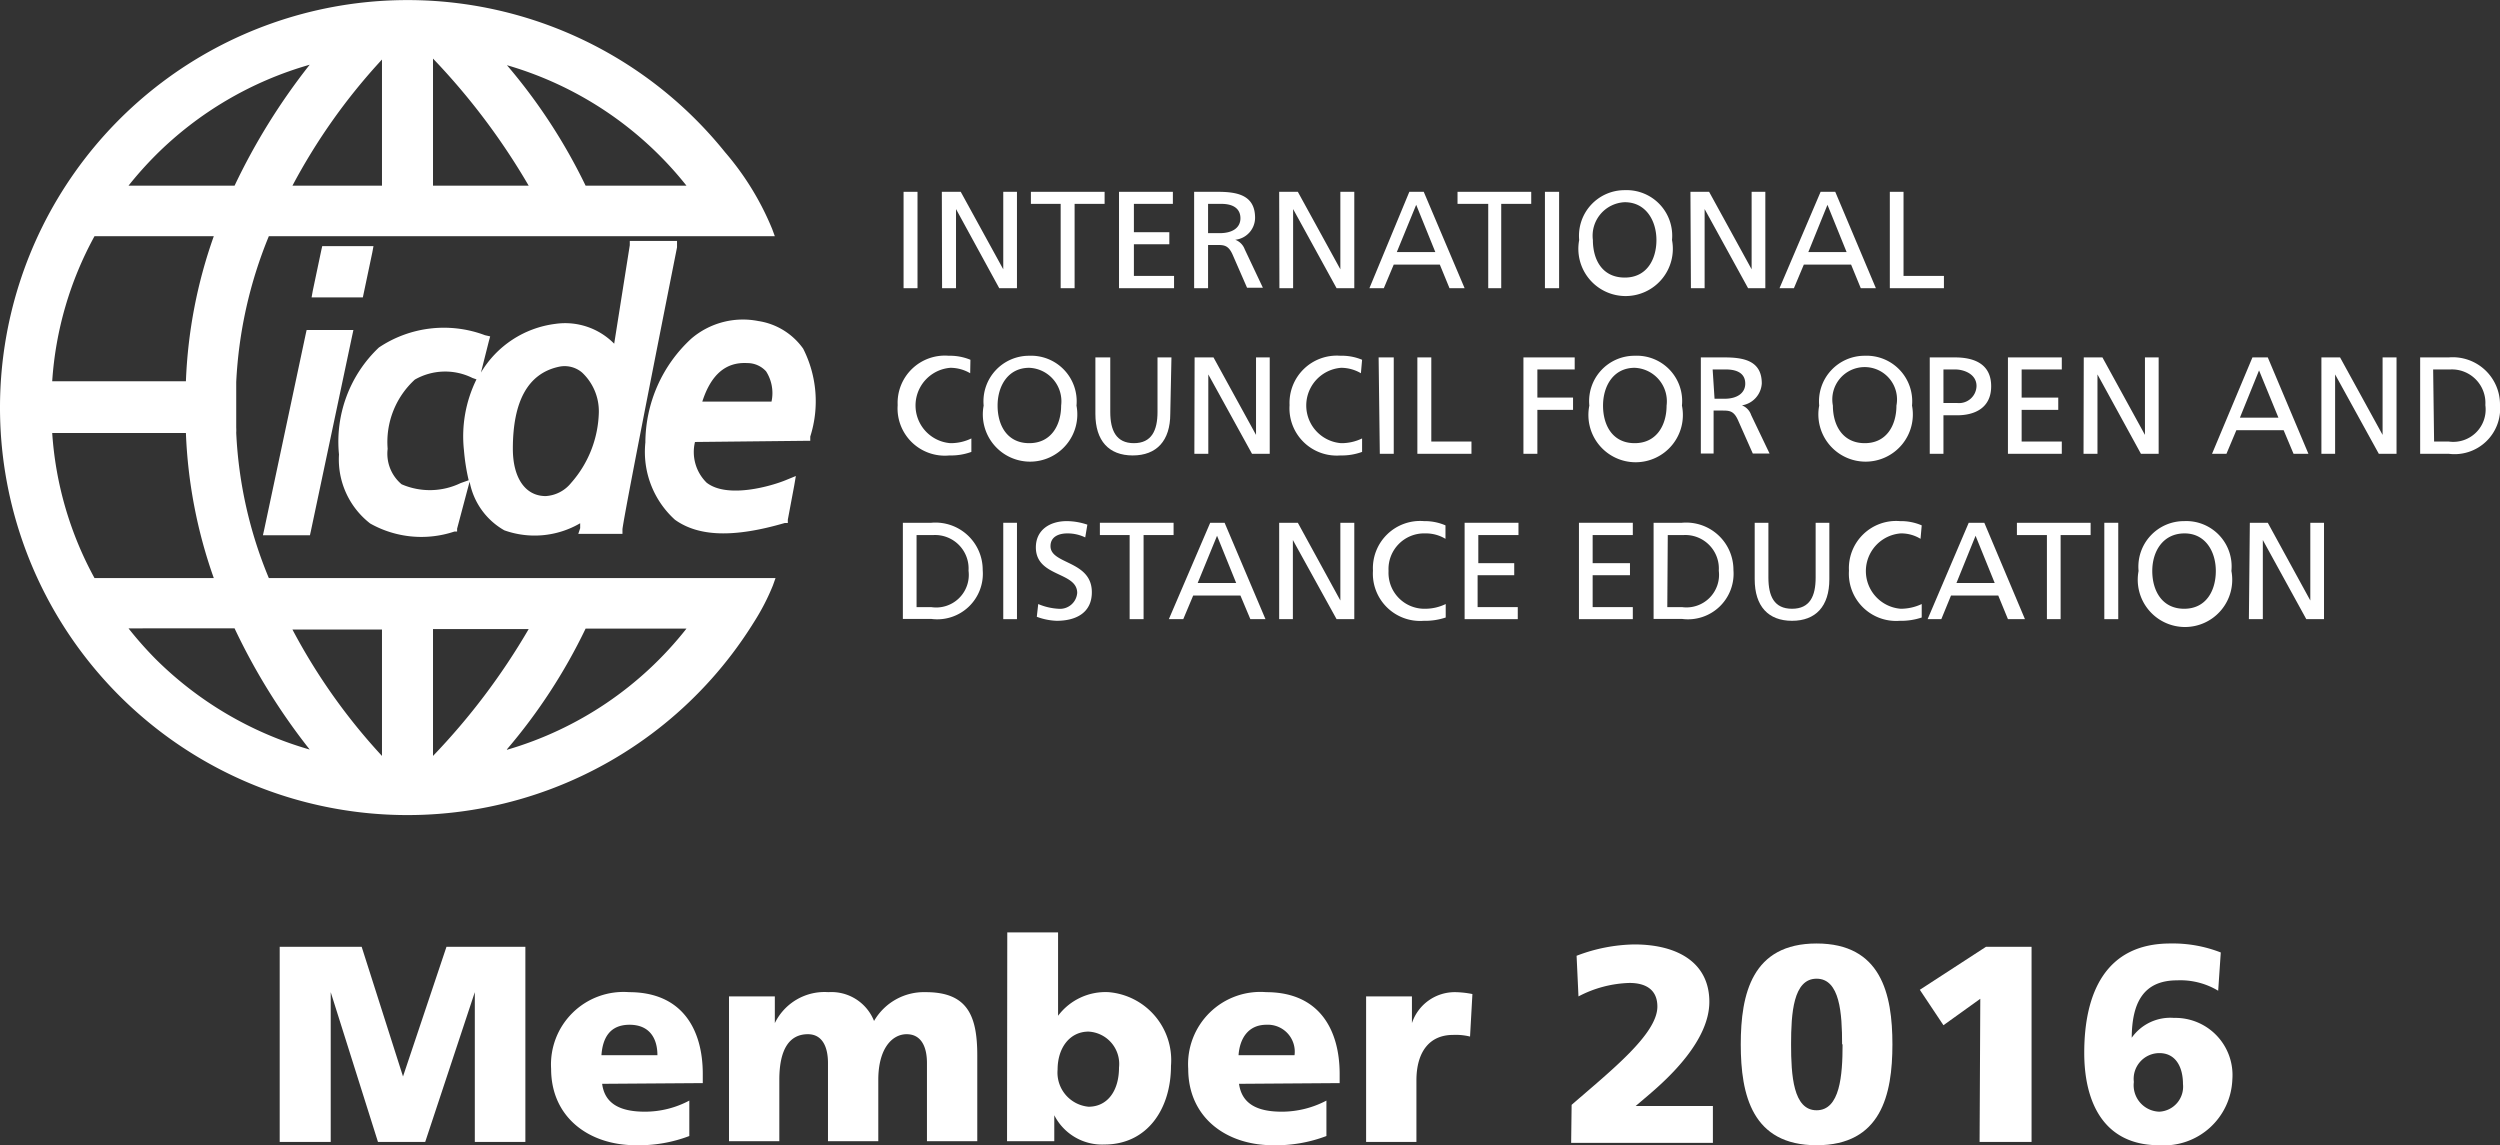 <svg xmlns="http://www.w3.org/2000/svg" viewBox="0 0 105.83 48.48"><rect x="0" y="0" width="105.83" height="48.48" fill="#333333" stroke="none"/><defs><style>.cls-1{fill:#fff;}</style></defs><title>susAsset 18</title><g id="Layer_2" data-name="Layer 2"><g id="Layer_1-2" data-name="Layer 1"><path class="cls-1" d="M31.07,24.47H11.38A18.15,18.15,0,0,1,10,18.32a1.94,1.94,0,0,0,0-.22l0-.86s0-.84,0-.84v-.23h0A18.59,18.59,0,0,1,11.38,10H32.8l-.11-.3a11.88,11.88,0,0,0-2-3.26A17.25,17.25,0,0,0,0,17.25a17.25,17.25,0,0,0,31.8,9.27l.12-.19h0a9.51,9.51,0,0,0,.8-1.55l.11-.31H31.07ZM18.33,32V26.63h4.05A28.31,28.31,0,0,1,18.33,32Zm3.13-.28a23.59,23.59,0,0,0,3.33-5.11h4.27A15,15,0,0,1,21.46,31.74ZM18.33,2.48a28.52,28.52,0,0,1,4.05,5.38H18.33Zm6.46,5.38a23.76,23.76,0,0,0-3.33-5.1,15.05,15.05,0,0,1,7.6,5.1ZM16.17,32a25.18,25.18,0,0,1-3.79-5.35h3.79ZM13.11,2.74A26.82,26.82,0,0,0,9.93,7.86H5.44A15.53,15.53,0,0,1,6.58,6.58,15.09,15.09,0,0,1,13.11,2.74Zm-.73,5.12a25.32,25.32,0,0,1,3.79-5.34V7.86ZM4,24.47a14.84,14.84,0,0,1-1.79-6.14H7.87a20.72,20.72,0,0,0,1.18,6.14ZM4,10H9.05a20.66,20.66,0,0,0-1.18,6.14H2.21A14.79,14.79,0,0,1,4,10Zm5.93,16.6a26.62,26.62,0,0,0,3.18,5.13,15.19,15.19,0,0,1-6.53-3.84,15.67,15.67,0,0,1-1.14-1.29Z"/><polygon class="cls-1" points="15.36 12.59 15.4 12.4 15.76 10.69 15.81 10.42 15.54 10.42 13.82 10.42 13.64 10.42 13.6 10.6 13.24 12.31 13.19 12.59 13.47 12.59 15.18 12.59 15.36 12.59"/><polygon class="cls-1" points="12.98 13.97 12.94 14.15 11.19 22.39 11.13 22.66 11.41 22.66 12.93 22.66 13.12 22.66 13.16 22.48 14.9 14.25 14.96 13.97 14.68 13.97 13.16 13.97 12.98 13.97"/><path class="cls-1" d="M34,14.76a2.85,2.85,0,0,0-1.9-1.17,3.36,3.36,0,0,0-2.83.74,6,6,0,0,0-1.95,4.4A3.87,3.87,0,0,0,28.57,22c1,.72,2.49.77,4.65.14l.13,0,0-.14.27-1.44.07-.41-.39.16c-.64.27-2.51.81-3.39.12a1.82,1.82,0,0,1-.49-1.72l4.69-.05h.19l0-.18A4.92,4.92,0,0,0,34,14.76ZM32.66,17H29.73c.37-1.15,1-1.68,1.9-1.63a1.07,1.07,0,0,1,.8.35A1.71,1.71,0,0,1,32.66,17Z"/><path class="cls-1" d="M24.48,22.6h1.87l0-.2c.11-.89,2.29-11.82,2.31-11.93l0-.27h-2l0,.18L26,14.55a2.91,2.91,0,0,0-2.49-.84,4.29,4.29,0,0,0-3.15,2.06l.33-1.31.06-.22-.22-.05a4.94,4.94,0,0,0-4.49.52,5.49,5.49,0,0,0-1.69,4.53,3.43,3.43,0,0,0,1.32,2.92,4.41,4.41,0,0,0,3.57.34l.11,0,0-.12.43-1.62.1-.37a3,3,0,0,0,1.47,2.06,3.82,3.82,0,0,0,3.21-.3l0,.21Zm.87-5.15a4.68,4.68,0,0,1-1.18,3A1.49,1.49,0,0,1,23.1,21c-.87,0-1.39-.78-1.39-2,0-2,.63-3.18,1.93-3.47a1.14,1.14,0,0,1,1,.24A2.25,2.25,0,0,1,25.35,17.45Zm-5.85,3A3,3,0,0,1,17,20.5,1.69,1.69,0,0,1,16.41,19a3.58,3.58,0,0,1,1.15-2.93A2.59,2.59,0,0,1,20,16l.17.06a5.45,5.45,0,0,0-.53,3,8.68,8.68,0,0,0,.2,1.27Z"/><path class="cls-1" d="M38.25,8.12h.59V12.2h-.59Z"/><path class="cls-1" d="M39.87,8.12h.8l1.8,3.28h0V8.12h.58V12.2h-.75L40.47,8.85h0V12.2h-.59Z"/><path class="cls-1" d="M44.9,8.63H43.64V8.12h3.12v.51H45.49V12.2H44.9Z"/><path class="cls-1" d="M47.37,8.12h2.28v.51H48v1.2H49.5v.51H48v1.34h1.7v.52H47.37Z"/><path class="cls-1" d="M50.55,8.12h1c.81,0,1.58.13,1.58,1.1a.94.94,0,0,1-.84.93v0a.68.68,0,0,1,.4.4l.77,1.63h-.67l-.62-1.42c-.18-.39-.37-.39-.68-.39h-.35V12.2h-.59Zm.59,1.75h.49c.56,0,.88-.24.88-.63s-.28-.61-.81-.61h-.56Z"/><path class="cls-1" d="M54.15,8.12h.79l1.8,3.28h0V8.12h.59V12.2h-.75L54.74,8.85h0V12.2h-.58Z"/><path class="cls-1" d="M59.66,8.12h.61L62,12.2h-.64l-.41-1H59l-.42,1h-.61Zm.29.55-.82,2h1.63Z"/><path class="cls-1" d="M63,8.63H61.7V8.12h3.12v.51H63.55V12.2H63Z"/><path class="cls-1" d="M65.4,8.12H66V12.2H65.4Z"/><path class="cls-1" d="M68.78,8.05a1.93,1.93,0,0,1,2,2.11,2,2,0,1,1-3.93,0A1.93,1.93,0,0,1,68.78,8.05Zm0,3.7c.94,0,1.34-.78,1.34-1.59s-.44-1.6-1.34-1.6a1.42,1.42,0,0,0-1.35,1.6C67.43,11,67.83,11.75,68.78,11.75Z"/><path class="cls-1" d="M71.56,8.12h.79l1.8,3.28h0V8.12h.58V12.2H74L72.16,8.85h0V12.2h-.58Z"/><path class="cls-1" d="M77.07,8.12h.62l1.72,4.08h-.64l-.41-1h-2l-.42,1h-.61Zm.29.55-.81,2h1.62Z"/><path class="cls-1" d="M80,8.12h.58v3.56h1.71v.52H80Z"/><path class="cls-1" d="M41.07,15.8a1.66,1.66,0,0,0-.84-.23,1.6,1.6,0,0,0,0,3.19,2,2,0,0,0,.89-.2l0,.57a2.53,2.53,0,0,1-.93.15A2,2,0,0,1,38,17.15a2,2,0,0,1,2.16-2.09,2.27,2.27,0,0,1,.92.17Z"/><path class="cls-1" d="M43.57,15.06a1.93,1.93,0,0,1,2,2.11,2,2,0,1,1-3.93,0A1.93,1.93,0,0,1,43.57,15.06Zm0,3.7c.94,0,1.35-.78,1.35-1.59a1.42,1.42,0,0,0-1.35-1.6c-.9,0-1.34.77-1.34,1.6S42.63,18.76,43.57,18.76Z"/><path class="cls-1" d="M49.54,17.52c0,1.14-.58,1.76-1.59,1.76s-1.58-.62-1.58-1.76V15.13H47v2.31c0,.78.25,1.32,1,1.32s1-.54,1-1.32V15.13h.59Z"/><path class="cls-1" d="M50.57,15.13h.8l1.8,3.28h0V15.13h.58v4.08H53l-1.85-3.36h0v3.36h-.59Z"/><path class="cls-1" d="M57.61,15.8a1.66,1.66,0,0,0-.84-.23,1.6,1.6,0,0,0,0,3.19,2,2,0,0,0,.89-.2l0,.57a2.51,2.51,0,0,1-.92.15,2,2,0,0,1-2.15-2.13,2,2,0,0,1,2.15-2.09,2.21,2.21,0,0,1,.92.17Z"/><path class="cls-1" d="M58.36,15.13H59v4.08h-.59Z"/><path class="cls-1" d="M60,15.13h.59v3.56h1.7v.52H60Z"/><path class="cls-1" d="M64.49,15.13h2.17v.51H65.08v1.19h1.51v.52H65.08v1.86h-.59Z"/><path class="cls-1" d="M69.2,15.06a1.92,1.92,0,0,1,2,2.11,2,2,0,1,1-3.92,0A1.92,1.92,0,0,1,69.2,15.06Zm0,3.7c.94,0,1.35-.78,1.35-1.59a1.42,1.42,0,0,0-1.35-1.6c-.9,0-1.34.77-1.34,1.6S68.26,18.76,69.2,18.76Z"/><path class="cls-1" d="M72,15.13h1c.8,0,1.58.13,1.58,1.1a1,1,0,0,1-.84.93h0a.66.66,0,0,1,.39.41l.78,1.63H74.2l-.63-1.42c-.18-.4-.37-.4-.68-.4h-.35v1.82H72Zm.58,1.75H73c.55,0,.88-.25.88-.64s-.28-.6-.82-.6h-.56Z"/><path class="cls-1" d="M78.94,15.06a1.93,1.93,0,0,1,2,2.11,2,2,0,1,1-3.93,0A1.93,1.93,0,0,1,78.94,15.06Zm0,3.7c.94,0,1.34-.78,1.34-1.59a1.37,1.37,0,1,0-2.69,0C77.59,18,78,18.76,78.94,18.76Z"/><path class="cls-1" d="M81.69,15.13h1.07c.83,0,1.53.29,1.53,1.22s-.71,1.23-1.44,1.23h-.58v1.63h-.58Zm.58,1.93h.58a.74.74,0,0,0,.82-.72c0-.51-.54-.7-.9-.7h-.5Z"/><path class="cls-1" d="M85,15.13h2.28v.51h-1.7v1.19h1.55v.52H85.58v1.34h1.7v.52H85Z"/><path class="cls-1" d="M88.21,15.13H89l1.8,3.28h0V15.13h.58v4.08h-.75l-1.84-3.36h0v3.36h-.59Z"/><path class="cls-1" d="M95.35,15.13H96l1.72,4.08h-.63l-.42-1h-2l-.42,1h-.61Zm.28.55-.81,2h1.63Z"/><path class="cls-1" d="M98.27,15.13h.79l1.8,3.28h0V15.13h.59v4.08h-.75l-1.85-3.36h0v3.36h-.58Z"/><path class="cls-1" d="M102.45,15.13h1.21a2,2,0,0,1,2.17,2,1.93,1.93,0,0,1-2.17,2.08h-1.21Zm.59,3.56h.61a1.37,1.37,0,0,0,1.56-1.54,1.42,1.42,0,0,0-1.49-1.51H103Z"/><path class="cls-1" d="M38.22,22.13h1.2a2,2,0,0,1,2.18,2,1.93,1.93,0,0,1-2.18,2.07h-1.2Zm.58,3.57h.62A1.38,1.38,0,0,0,41,24.16a1.42,1.42,0,0,0-1.49-1.51H38.8Z"/><path class="cls-1" d="M42.47,22.13h.58v4.08h-.58Z"/><path class="cls-1" d="M45.94,22.75a1.72,1.72,0,0,0-.76-.17c-.33,0-.71.12-.71.54,0,.78,1.75.6,1.75,1.95,0,.87-.67,1.21-1.49,1.21a2.67,2.67,0,0,1-.84-.17l.06-.54a2.53,2.53,0,0,0,.85.2.73.73,0,0,0,.8-.67c0-.91-1.75-.66-1.75-1.93,0-.72.57-1.11,1.31-1.11a2.75,2.75,0,0,1,.87.15Z"/><path class="cls-1" d="M47.82,22.65H46.56v-.52h3.12v.52H48.41v3.56h-.59Z"/><path class="cls-1" d="M51.23,22.13h.61l1.73,4.08h-.64l-.42-1h-2l-.42,1h-.61Zm.29.55-.82,2h1.63Z"/><path class="cls-1" d="M54.15,22.13h.79l1.8,3.29h0V22.13h.59v4.08h-.75l-1.85-3.35h0v3.35h-.58Z"/><path class="cls-1" d="M61.19,22.81a1.6,1.6,0,0,0-.85-.23,1.51,1.51,0,0,0-1.56,1.59,1.52,1.52,0,0,0,1.54,1.6,2,2,0,0,0,.88-.2l0,.57a2.73,2.73,0,0,1-.93.14,2,2,0,0,1-2.15-2.12,2,2,0,0,1,2.16-2.1,2.21,2.21,0,0,1,.91.18Z"/><path class="cls-1" d="M62,22.13h2.28v.52h-1.7v1.19H64.1v.51H62.55V25.7h1.7v.51H62Z"/><path class="cls-1" d="M66.84,22.13h2.28v.52h-1.7v1.19H69v.51H67.42V25.7h1.7v.51H66.84Z"/><path class="cls-1" d="M70,22.13h1.2a2,2,0,0,1,2.18,2,1.93,1.93,0,0,1-2.18,2.07H70Zm.58,3.57h.62a1.38,1.38,0,0,0,1.56-1.54,1.42,1.42,0,0,0-1.49-1.51H70.6Z"/><path class="cls-1" d="M77.44,24.52c0,1.15-.58,1.76-1.58,1.76s-1.58-.61-1.58-1.76V22.13h.58v2.32c0,.78.24,1.32,1,1.32s1-.54,1-1.32V22.13h.58Z"/><path class="cls-1" d="M81.3,22.81a1.56,1.56,0,0,0-.84-.23,1.6,1.6,0,0,0,0,3.19,2.08,2.08,0,0,0,.89-.2l0,.57a2.73,2.73,0,0,1-.93.14,2,2,0,0,1-2.15-2.12,2,2,0,0,1,2.16-2.1,2.22,2.22,0,0,1,.92.18Z"/><path class="cls-1" d="M83.34,22.13H84l1.72,4.08H85l-.41-1h-2l-.41,1H81.6Zm.29.55-.81,2h1.62Z"/><path class="cls-1" d="M86.65,22.65H85.38v-.52H88.5v.52H87.23v3.56h-.58Z"/><path class="cls-1" d="M89.08,22.13h.59v4.08h-.59Z"/><path class="cls-1" d="M92.46,22.06a1.92,1.92,0,0,1,2,2.11,2,2,0,1,1-3.93,0A1.93,1.93,0,0,1,92.46,22.06Zm0,3.71c.94,0,1.34-.78,1.34-1.6s-.44-1.6-1.34-1.59-1.35.76-1.35,1.59S91.52,25.77,92.46,25.77Z"/><path class="cls-1" d="M95.24,22.13H96l1.8,3.29h0V22.13h.58v4.08h-.75l-1.84-3.35h0v3.35h-.59Z"/><path class="cls-1" d="M11.84,40.08h3.47l1.75,5.49h0l1.84-5.49h3.34v8.26H20.1l0-6.34h0L18,48.34H16L14,42h0L14,48.34H11.84Z"/><path class="cls-1" d="M25.49,45.88c.11.85.77,1.18,1.81,1.18a4,4,0,0,0,1.88-.47v1.5a6,6,0,0,1-2.26.39c-2,0-3.59-1.19-3.59-3.23A3.07,3.07,0,0,1,26.63,42c2.29,0,3.12,1.63,3.12,3.46v.39Zm2.34-1.21c0-.71-.33-1.29-1.18-1.29s-1.14.58-1.19,1.29Z"/><path class="cls-1" d="M30.86,42.18H32.8v1.13h0A2.34,2.34,0,0,1,35.07,42,1.94,1.94,0,0,1,37,43.22,2.44,2.44,0,0,1,39.19,42c1.77,0,2.18,1,2.18,2.68v3.63H39.24V45c0-.7-.25-1.22-.86-1.22s-1.2.6-1.2,1.93v2.6H35.05V45c0-.7-.25-1.22-.85-1.22-.76,0-1.21.6-1.21,1.93v2.6H30.86Z"/><path class="cls-1" d="M42.64,39.47h2.15V43h0A2.51,2.51,0,0,1,46.93,42a2.89,2.89,0,0,1,2.64,3.12c0,1.82-1,3.33-2.82,3.33a2.27,2.27,0,0,1-2.12-1.24h0v1.1h-2Zm3.44,4.2c-.79,0-1.31.68-1.31,1.61a1.45,1.45,0,0,0,1.31,1.57c.8,0,1.29-.67,1.29-1.66A1.37,1.37,0,0,0,46.08,43.67Z"/><path class="cls-1" d="M52.45,45.88c.12.85.77,1.18,1.81,1.18a4.06,4.06,0,0,0,1.89-.47v1.5a6,6,0,0,1-2.26.39c-2,0-3.59-1.19-3.59-3.23A3.06,3.06,0,0,1,53.6,42c2.28,0,3.11,1.63,3.11,3.46v.39Zm2.35-1.21a1.14,1.14,0,0,0-1.19-1.29c-.77,0-1.13.58-1.18,1.29Z"/><path class="cls-1" d="M62.23,43.88a2.52,2.52,0,0,0-.72-.07c-1,0-1.55.72-1.55,1.93v2.6H57.83V42.18h1.94v1.13h0A1.91,1.91,0,0,1,61.61,42a4,4,0,0,1,.72.08Z"/><path class="cls-1" d="M66.53,46.77c1.68-1.46,3.63-3,3.63-4.16,0-.73-.51-1-1.18-1a4.93,4.93,0,0,0-2.16.57l-.08-1.72a7.1,7.1,0,0,1,2.44-.48c1.85,0,3.18.78,3.18,2.43s-1.74,3.23-2.52,3.9l-.6.51h3.27v1.56h-6Z"/><path class="cls-1" d="M73.69,44.21c0-2.14.48-4.27,3.21-4.27s3.21,2.13,3.21,4.27-.48,4.27-3.21,4.27S73.69,46.35,73.69,44.21Zm4.29,0c0-1.31-.09-2.78-1.08-2.78s-1.08,1.47-1.08,2.78S75.91,47,76.9,47,78,45.53,78,44.21Z"/><path class="cls-1" d="M83.83,42.28,82.27,43.4l-1-1.5,2.8-1.82H86v8.26h-2.2Z"/><path class="cls-1" d="M93.9,41.94a3.1,3.1,0,0,0-1.74-.44c-1.46,0-1.91,1-1.92,2.43h0a2,2,0,0,1,1.79-.84,2.42,2.42,0,0,1,2.47,2.6,2.9,2.9,0,0,1-3.1,2.79c-2.36,0-3.17-1.84-3.17-3.91,0-2.54.91-4.63,3.64-4.63a5.57,5.57,0,0,1,2.14.38Zm-2.49,5.12a1.06,1.06,0,0,0,1-1.17c0-.68-.28-1.31-1-1.31a1.09,1.09,0,0,0-1.08,1.22A1.12,1.12,0,0,0,91.41,47.06Z"/></g></g></svg>